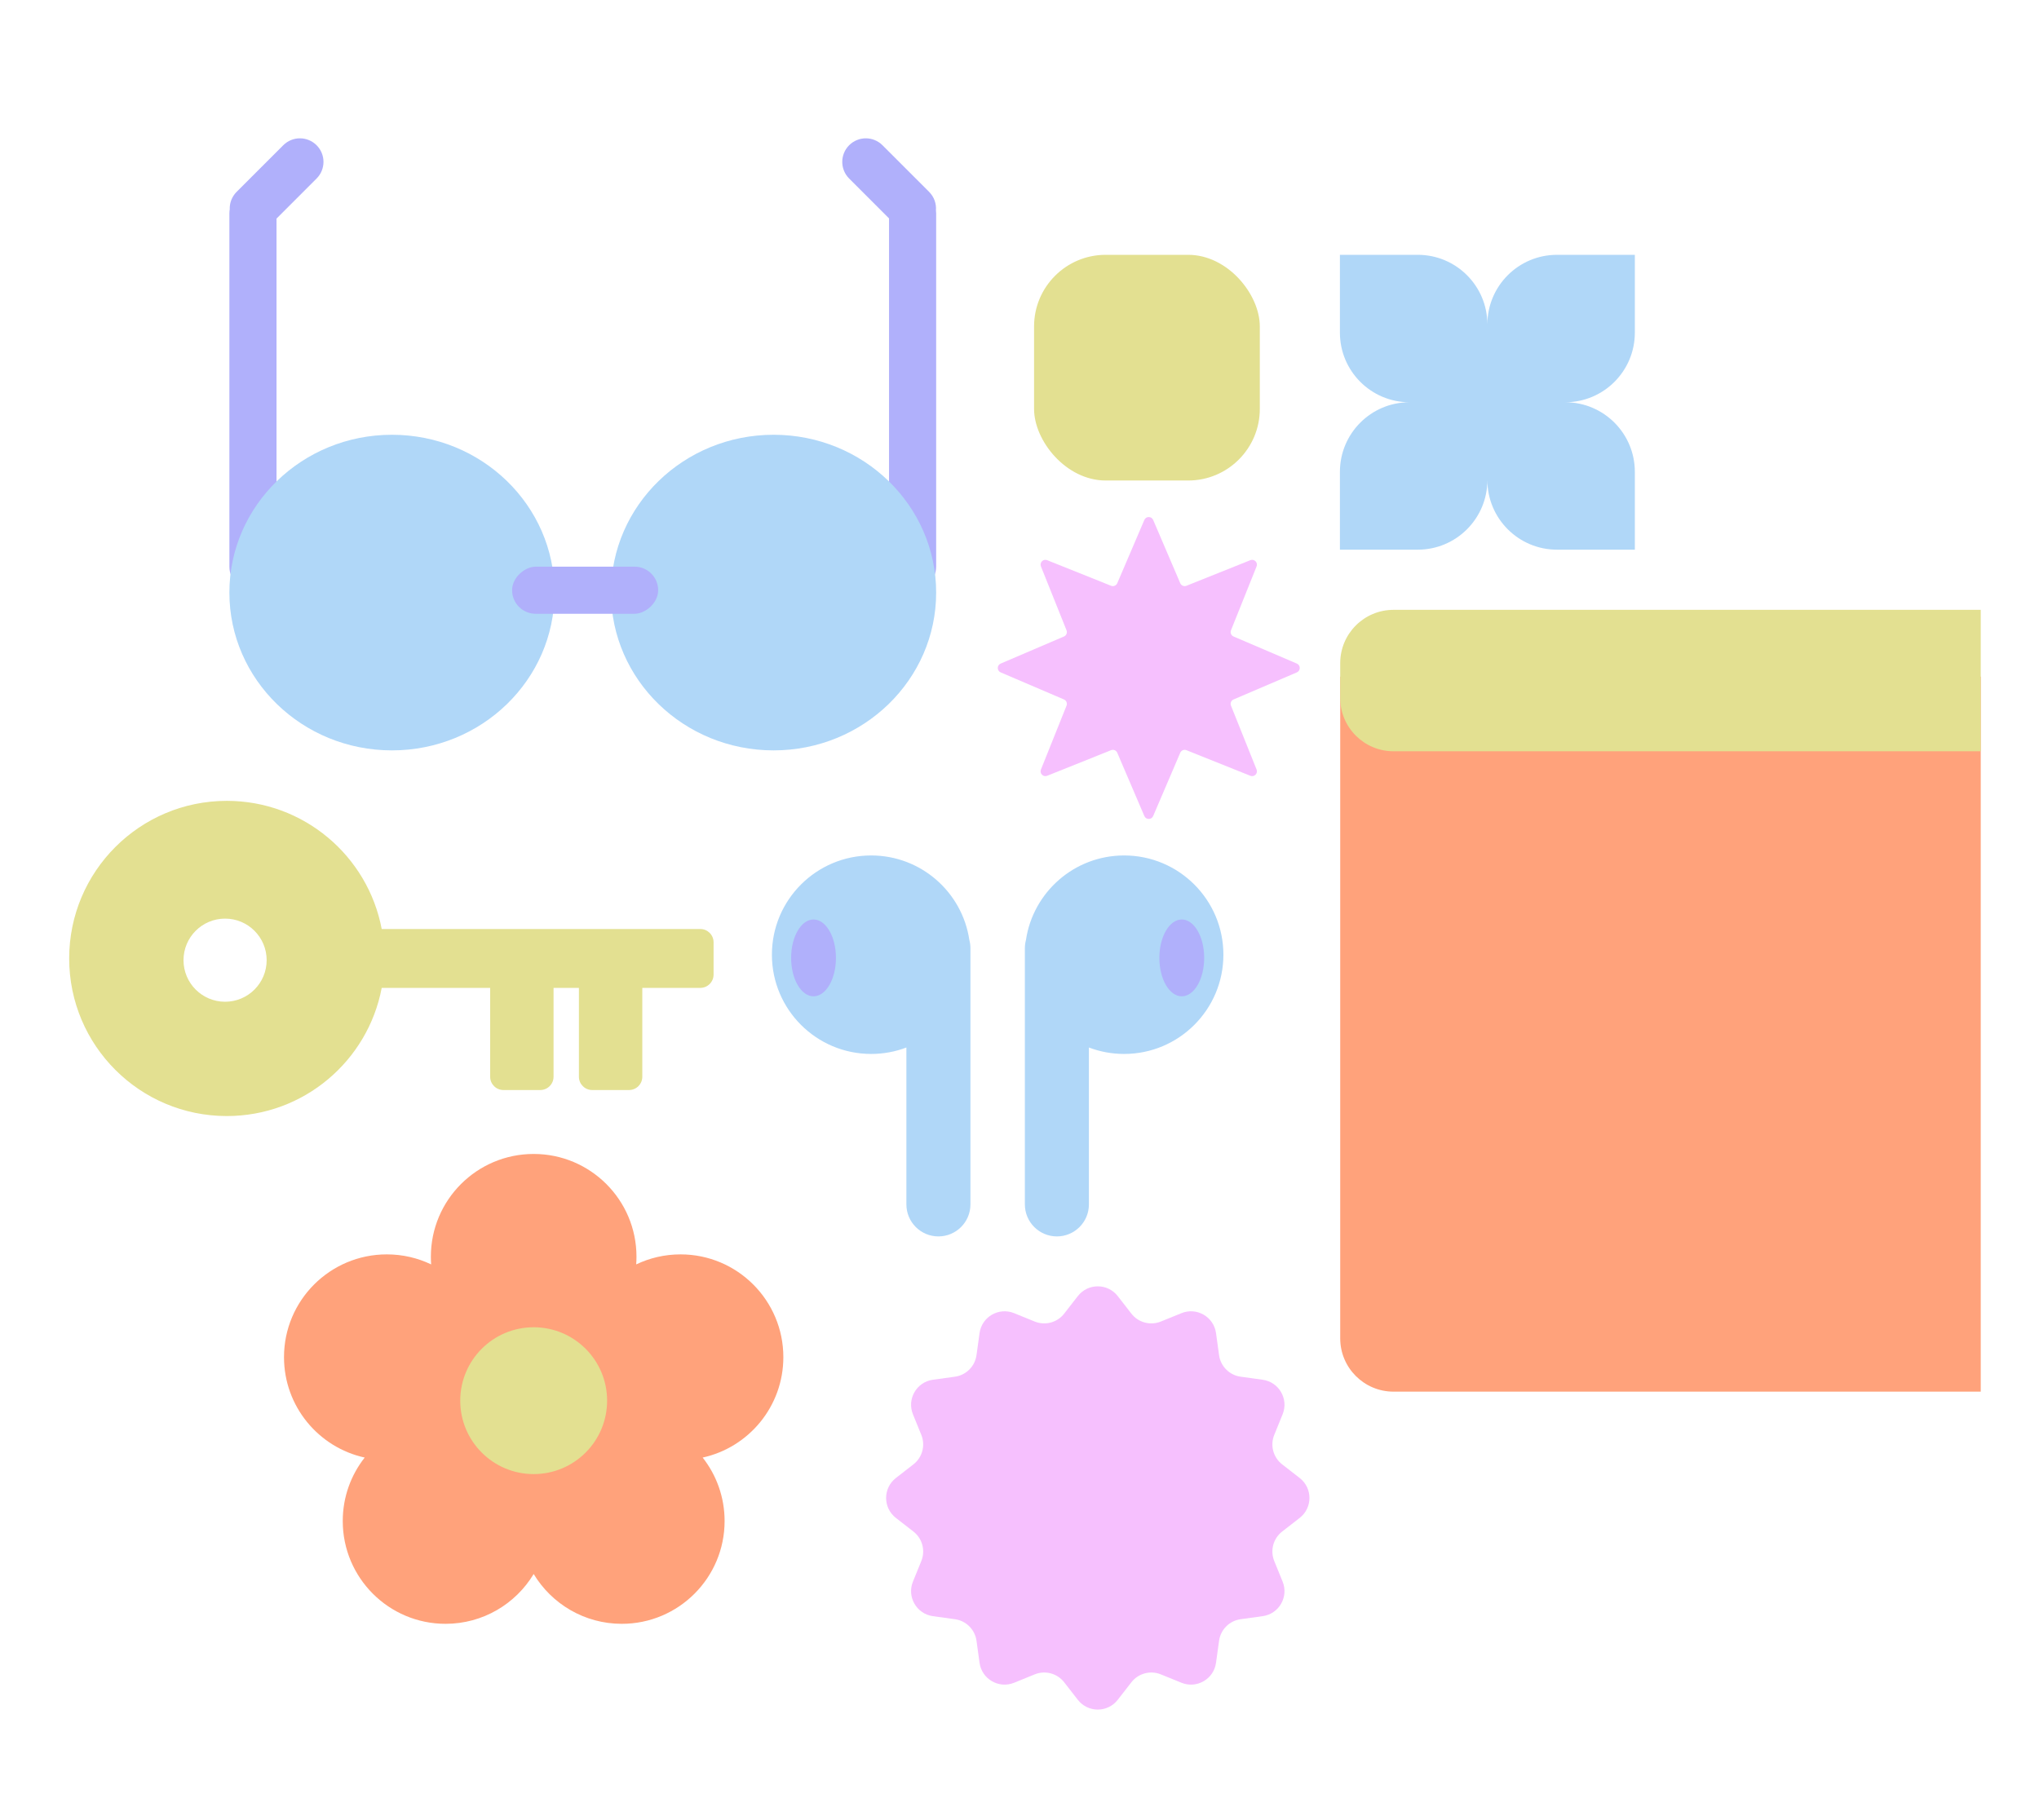 <svg width="560" height="500" viewBox="0 0 560 500" fill="none" xmlns="http://www.w3.org/2000/svg">
<path fill-rule="evenodd" clip-rule="evenodd" d="M174.729 347.342C174.78 346.646 174.806 345.944 174.806 345.235C174.806 329.641 162.165 317 146.571 317C130.977 317 118.336 329.641 118.336 345.235C118.336 345.944 118.362 346.646 118.413 347.342C114.726 345.577 110.596 344.588 106.235 344.588C90.641 344.588 78 357.229 78 372.823C78 386.331 87.486 397.624 100.16 400.403C96.386 405.204 94.134 411.259 94.134 417.84C94.134 433.434 106.775 446.075 122.369 446.075C132.64 446.075 141.63 440.591 146.571 432.391C151.512 440.591 160.502 446.075 170.773 446.075C186.367 446.075 199.008 433.434 199.008 417.84C199.008 411.259 196.756 405.204 192.982 400.403C205.656 397.624 215.142 386.331 215.142 372.823C215.142 357.229 202.501 344.588 186.907 344.588C182.546 344.588 178.416 345.576 174.729 347.342Z" fill="#FFA27B"/>
<circle cx="146.571" cy="384.775" r="20.168" fill="#E3E091"/>
<path fill-rule="evenodd" clip-rule="evenodd" d="M281.475 262.288V330.858C281.475 335.715 285.413 339.652 290.27 339.652C295.127 339.652 299.064 335.715 299.064 330.858V287.759C302.07 288.9 305.331 289.525 308.738 289.525C323.794 289.525 336 277.319 336 262.262C336 247.206 323.794 235 308.738 235C295.05 235 283.718 245.088 281.771 258.234C281.578 258.958 281.475 259.719 281.475 260.503V262.237C281.475 262.246 281.475 262.254 281.475 262.262C281.475 262.271 281.475 262.279 281.475 262.288Z" fill="#B0D7F8"/>
<ellipse cx="324.568" cy="263.142" rx="6.156" ry="10.553" fill="#B0B0FB"/>
<path fill-rule="evenodd" clip-rule="evenodd" d="M248.936 287.759C245.93 288.9 242.669 289.525 239.262 289.525C224.206 289.525 212 277.319 212 262.262C212 247.206 224.206 235 239.262 235C252.95 235 264.282 245.088 266.229 258.234C266.422 258.958 266.525 259.719 266.525 260.503V330.858C266.525 335.715 262.588 339.652 257.731 339.652C252.874 339.652 248.936 335.715 248.936 330.858V287.759Z" fill="#B0D7F8"/>
<ellipse cx="6.156" cy="10.553" rx="6.156" ry="10.553" transform="matrix(-1 0 0 1 229.589 252.589)" fill="#B0B0FB"/>
<path fill-rule="evenodd" clip-rule="evenodd" d="M389.379 70H368V91.379C368 101.917 376.524 110.464 387.054 110.5C376.524 110.536 368 119.083 368 129.62V151H389.379C399.939 151 408.5 142.439 408.5 131.879V110.5H408.5L408.5 110.5V131.879C408.5 142.439 417.061 151 427.621 151H449V129.62C449 119.092 440.49 110.55 429.973 110.5C440.49 110.45 449 101.908 449 91.379V70H427.621C417.068 70 408.511 78.55 408.5 89.1C408.489 78.55 399.933 70 389.379 70Z" fill="#B0D7F8"/>
<path d="M368.082 185.874H544V382.297H382.726C374.638 382.297 368.082 375.741 368.082 367.654V185.874Z" fill="#FFA27B"/>
<path d="M368.082 182.17C368.082 174.083 374.638 167.527 382.726 167.527H544V206.38H382.726C374.638 206.38 368.082 199.823 368.082 191.736V182.17Z" fill="#E3E091"/>
<path fill-rule="evenodd" clip-rule="evenodd" d="M233.216 39.895C230.689 42.422 230.689 46.519 233.216 49.045L244.169 59.999V155.668C244.169 159.241 247.066 162.138 250.639 162.138C254.213 162.138 257.11 159.241 257.11 155.668V58.613C257.11 58.324 257.091 58.039 257.054 57.76C257.188 55.948 256.562 54.091 255.177 52.706L242.366 39.895C239.839 37.368 235.742 37.368 233.216 39.895Z" fill="#B0B0FB"/>
<path fill-rule="evenodd" clip-rule="evenodd" d="M86.948 39.895C89.475 42.422 89.475 46.519 86.948 49.045L75.941 60.053V155.668C75.941 159.241 73.044 162.138 69.47 162.138C65.897 162.138 63 159.241 63 155.668V58.613C63 58.233 63.033 57.861 63.096 57.499C63.038 55.771 63.668 54.025 64.987 52.706L77.798 39.895C80.324 37.368 84.421 37.368 86.948 39.895Z" fill="#B0B0FB"/>
<ellipse cx="107.645" cy="162.785" rx="44.645" ry="43.351" fill="#B0D7F8"/>
<ellipse cx="212.464" cy="162.785" rx="44.645" ry="43.351" fill="#B0D7F8"/>
<rect x="180.76" y="155.668" width="12.941" height="40.116" rx="6.47" transform="rotate(90 180.76 155.668)" fill="#B0B0FB"/>
<path fill-rule="evenodd" clip-rule="evenodd" d="M104.833 271.381C101.045 291.426 83.44 306.587 62.293 306.587C38.383 306.587 19 287.204 19 263.293C19 239.383 38.383 220 62.293 220C83.439 220 101.045 235.161 104.833 255.206L192.326 255.206C194.344 255.206 195.98 256.841 195.98 258.859L195.98 267.728C195.98 269.746 194.344 271.381 192.326 271.381L176.407 271.381L176.407 295.788C176.407 297.805 174.772 299.441 172.754 299.441L162.648 299.441C160.63 299.441 158.995 297.805 158.995 295.788L158.995 271.381L152.03 271.381L152.03 295.788C152.03 297.805 150.394 299.441 148.376 299.441L138.27 299.441C136.253 299.441 134.617 297.805 134.617 295.788L134.617 271.381L104.833 271.381ZM61.818 275.187C68.124 275.187 73.236 270.075 73.236 263.769C73.236 257.463 68.124 252.351 61.818 252.351C55.512 252.351 50.4 257.463 50.4 263.769C50.4 270.075 55.512 275.187 61.818 275.187Z" fill="#E3E091"/>
<path d="M296.019 356.047C298.799 352.473 304.201 352.473 306.981 356.047L310.729 360.866C312.637 363.32 315.945 364.206 318.825 363.035L324.48 360.736C328.675 359.03 333.353 361.731 333.973 366.216L334.809 372.264C335.235 375.344 337.656 377.765 340.736 378.191L346.784 379.027C351.269 379.647 353.97 384.325 352.264 388.52L349.965 394.175C348.794 397.055 349.68 400.363 352.134 402.271L356.953 406.019C360.527 408.799 360.527 414.201 356.953 416.981L352.134 420.729C349.68 422.637 348.794 425.945 349.965 428.825L352.264 434.48C353.97 438.675 351.269 443.353 346.784 443.973L340.736 444.809C337.656 445.235 335.235 447.656 334.809 450.736L333.973 456.784C333.353 461.269 328.675 463.97 324.48 462.264L318.825 459.965C315.945 458.794 312.637 459.68 310.729 462.134L306.981 466.953C304.201 470.527 298.799 470.527 296.019 466.953L292.271 462.134C290.363 459.68 287.055 458.794 284.175 459.965L278.52 462.264C274.325 463.97 269.647 461.269 269.027 456.784L268.191 450.736C267.765 447.656 265.344 445.235 262.264 444.809L256.216 443.973C251.731 443.353 249.03 438.675 250.736 434.48L253.035 428.825C254.206 425.945 253.32 422.637 250.866 420.729L246.047 416.981C242.473 414.201 242.473 408.799 246.047 406.019L250.866 402.271C253.32 400.363 254.206 397.055 253.035 394.175L250.736 388.52C249.03 384.325 251.731 379.647 256.216 379.027L262.264 378.191C265.344 377.765 267.765 375.344 268.191 372.264L269.027 366.216C269.647 361.731 274.325 359.03 278.52 360.736L284.175 363.035C287.055 364.206 290.363 363.32 292.271 360.866L296.019 356.047Z" fill="#F6C0FE"/>
<path d="M314.288 142.833C314.744 141.767 316.256 141.767 316.712 142.833L324.149 160.212C324.431 160.87 325.187 161.183 325.852 160.917L343.399 153.887C344.475 153.455 345.545 154.525 345.113 155.601L338.083 173.148C337.817 173.813 338.13 174.569 338.788 174.851L356.167 182.288C357.233 182.744 357.233 184.256 356.167 184.712L338.788 192.149C338.13 192.431 337.817 193.187 338.083 193.852L345.113 211.399C345.545 212.475 344.475 213.545 343.399 213.113L325.852 206.083C325.187 205.817 324.431 206.13 324.149 206.788L316.712 224.167C316.256 225.233 314.744 225.233 314.288 224.167L306.851 206.788C306.569 206.13 305.813 205.817 305.148 206.083L287.601 213.113C286.525 213.545 285.455 212.475 285.887 211.399L292.917 193.852C293.183 193.187 292.87 192.431 292.212 192.149L274.833 184.712C273.767 184.256 273.767 182.744 274.833 182.288L292.212 174.851C292.87 174.569 293.183 173.813 292.917 173.148L285.887 155.601C285.455 154.525 286.525 153.455 287.601 153.887L305.148 160.917C305.813 161.183 306.569 160.87 306.851 160.212L314.288 142.833Z" fill="#F6C0FE"/>
<rect x="284" y="70" width="62" height="62" rx="19.672" fill="#E3E091"/>
</svg>

